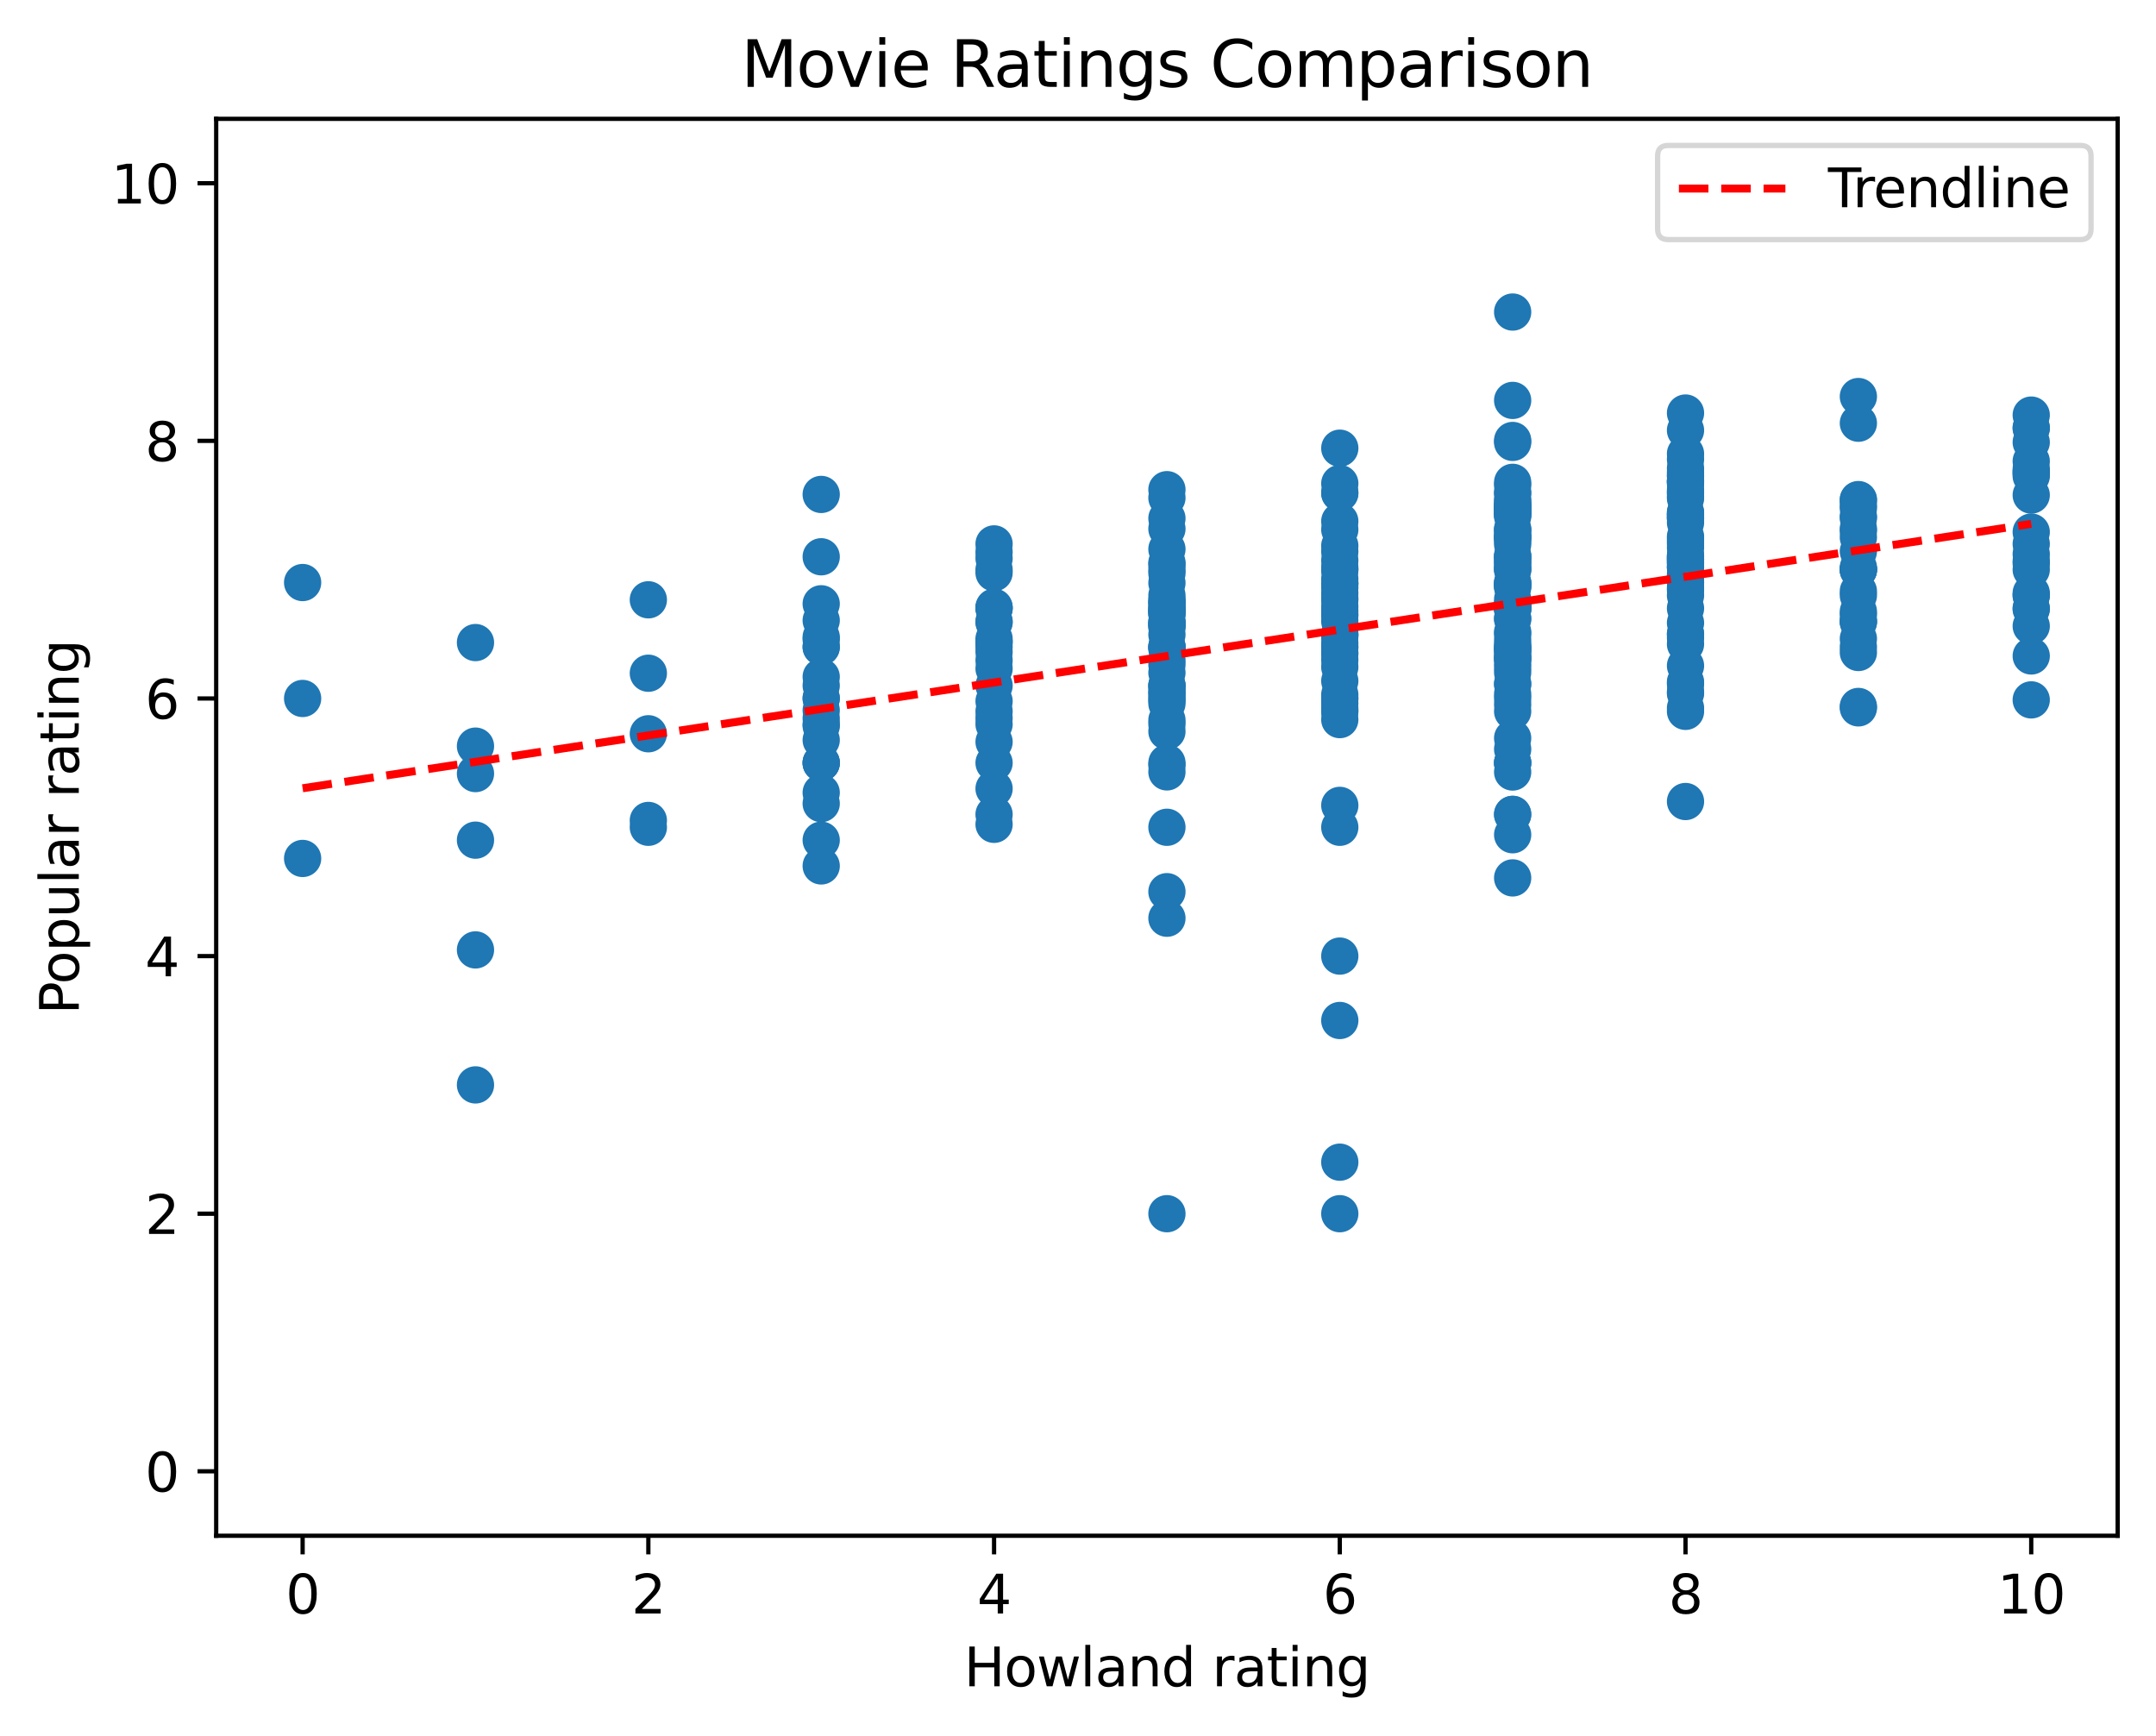 <?xml version="1.0" encoding="utf-8" standalone="no"?>
<!DOCTYPE svg PUBLIC "-//W3C//DTD SVG 1.1//EN"
  "http://www.w3.org/Graphics/SVG/1.1/DTD/svg11.dtd">
<svg xmlns:xlink="http://www.w3.org/1999/xlink" width="404.923pt" height="325.986pt" viewBox="0 0 404.923 325.986" xmlns="http://www.w3.org/2000/svg" version="1.1">
 <defs>
  <style type="text/css">*{stroke-linejoin: round; stroke-linecap: butt}</style>
 </defs>
 <g id="figure_1">
  <g id="patch_1">
   <path d="M 0 325.986 
L 404.923 325.986 
L 404.923 0 
L 0 0 
z
" style="fill: #ffffff"/>
  </g>
  <g id="axes_1">
   <g id="patch_2">
    <path d="M 40.603 288.43 
L 397.723 288.43 
L 397.723 22.318 
L 40.603 22.318 
z
" style="fill: #ffffff"/>
   </g>
   <g id="PathCollection_1">
    <defs>
     <path id="m59dc23e61c" d="M 0 3 
C 0.796 3 1.559 2.684 2.121 2.121 
C 2.684 1.559 3 0.796 3 0 
C 3 -0.796 2.684 -1.559 2.121 -2.121 
C 1.559 -2.684 0.796 -3 0 -3 
C -0.796 -3 -1.559 -2.684 -2.121 -2.121 
C -2.684 -1.559 -3 -0.796 -3 0 
C -3 0.796 -2.684 1.559 -2.121 2.121 
C -1.559 2.684 -0.796 3 0 3 
z
" style="stroke: #1f77b4"/>
    </defs>
    <g clip-path="url(#pe93ac7a182)">
     <use xlink:href="#m59dc23e61c" x="381.49" y="111.829" style="fill: #1f77b4; stroke: #1f77b4"/>
     <use xlink:href="#m59dc23e61c" x="349.025" y="116.667" style="fill: #1f77b4; stroke: #1f77b4"/>
     <use xlink:href="#m59dc23e61c" x="251.629" y="103.579" style="fill: #1f77b4; stroke: #1f77b4"/>
     <use xlink:href="#m59dc23e61c" x="284.094" y="104.571" style="fill: #1f77b4; stroke: #1f77b4"/>
     <use xlink:href="#m59dc23e61c" x="89.301" y="157.793" style="fill: #1f77b4; stroke: #1f77b4"/>
     <use xlink:href="#m59dc23e61c" x="219.163" y="126.344" style="fill: #1f77b4; stroke: #1f77b4"/>
     <use xlink:href="#m59dc23e61c" x="316.559" y="119.086" style="fill: #1f77b4; stroke: #1f77b4"/>
     <use xlink:href="#m59dc23e61c" x="284.094" y="96.66" style="fill: #1f77b4; stroke: #1f77b4"/>
     <use xlink:href="#m59dc23e61c" x="186.698" y="119.981" style="fill: #1f77b4; stroke: #1f77b4"/>
     <use xlink:href="#m59dc23e61c" x="284.094" y="125.376" style="fill: #1f77b4; stroke: #1f77b4"/>
     <use xlink:href="#m59dc23e61c" x="284.094" y="109.579" style="fill: #1f77b4; stroke: #1f77b4"/>
     <use xlink:href="#m59dc23e61c" x="349.025" y="94.894" style="fill: #1f77b4; stroke: #1f77b4"/>
     <use xlink:href="#m59dc23e61c" x="251.629" y="179.566" style="fill: #1f77b4; stroke: #1f77b4"/>
     <use xlink:href="#m59dc23e61c" x="284.094" y="105.224" style="fill: #1f77b4; stroke: #1f77b4"/>
     <use xlink:href="#m59dc23e61c" x="284.094" y="118.699" style="fill: #1f77b4; stroke: #1f77b4"/>
     <use xlink:href="#m59dc23e61c" x="381.49" y="99.926" style="fill: #1f77b4; stroke: #1f77b4"/>
     <use xlink:href="#m59dc23e61c" x="251.629" y="115.578" style="fill: #1f77b4; stroke: #1f77b4"/>
     <use xlink:href="#m59dc23e61c" x="284.094" y="152.955" style="fill: #1f77b4; stroke: #1f77b4"/>
     <use xlink:href="#m59dc23e61c" x="251.629" y="114.707" style="fill: #1f77b4; stroke: #1f77b4"/>
     <use xlink:href="#m59dc23e61c" x="284.094" y="119.062" style="fill: #1f77b4; stroke: #1f77b4"/>
     <use xlink:href="#m59dc23e61c" x="56.836" y="161.229" style="fill: #1f77b4; stroke: #1f77b4"/>
     <use xlink:href="#m59dc23e61c" x="251.629" y="125.279" style="fill: #1f77b4; stroke: #1f77b4"/>
     <use xlink:href="#m59dc23e61c" x="219.163" y="115.094" style="fill: #1f77b4; stroke: #1f77b4"/>
     <use xlink:href="#m59dc23e61c" x="251.629" y="121.505" style="fill: #1f77b4; stroke: #1f77b4"/>
     <use xlink:href="#m59dc23e61c" x="284.094" y="110.256" style="fill: #1f77b4; stroke: #1f77b4"/>
     <use xlink:href="#m59dc23e61c" x="251.629" y="151.261" style="fill: #1f77b4; stroke: #1f77b4"/>
     <use xlink:href="#m59dc23e61c" x="219.163" y="124.82" style="fill: #1f77b4; stroke: #1f77b4"/>
     <use xlink:href="#m59dc23e61c" x="219.163" y="172.454" style="fill: #1f77b4; stroke: #1f77b4"/>
     <use xlink:href="#m59dc23e61c" x="186.698" y="122.425" style="fill: #1f77b4; stroke: #1f77b4"/>
     <use xlink:href="#m59dc23e61c" x="284.094" y="143.278" style="fill: #1f77b4; stroke: #1f77b4"/>
     <use xlink:href="#m59dc23e61c" x="284.094" y="109.458" style="fill: #1f77b4; stroke: #1f77b4"/>
     <use xlink:href="#m59dc23e61c" x="284.094" y="123.537" style="fill: #1f77b4; stroke: #1f77b4"/>
     <use xlink:href="#m59dc23e61c" x="316.559" y="125.037" style="fill: #1f77b4; stroke: #1f77b4"/>
     <use xlink:href="#m59dc23e61c" x="219.163" y="109.482" style="fill: #1f77b4; stroke: #1f77b4"/>
     <use xlink:href="#m59dc23e61c" x="219.163" y="128.763" style="fill: #1f77b4; stroke: #1f77b4"/>
     <use xlink:href="#m59dc23e61c" x="284.094" y="106.99" style="fill: #1f77b4; stroke: #1f77b4"/>
     <use xlink:href="#m59dc23e61c" x="121.767" y="155.374" style="fill: #1f77b4; stroke: #1f77b4"/>
     <use xlink:href="#m59dc23e61c" x="316.559" y="133.601" style="fill: #1f77b4; stroke: #1f77b4"/>
     <use xlink:href="#m59dc23e61c" x="316.559" y="109.409" style="fill: #1f77b4; stroke: #1f77b4"/>
     <use xlink:href="#m59dc23e61c" x="284.094" y="121.505" style="fill: #1f77b4; stroke: #1f77b4"/>
     <use xlink:href="#m59dc23e61c" x="251.629" y="133.045" style="fill: #1f77b4; stroke: #1f77b4"/>
     <use xlink:href="#m59dc23e61c" x="284.094" y="104.571" style="fill: #1f77b4; stroke: #1f77b4"/>
     <use xlink:href="#m59dc23e61c" x="349.025" y="132.948" style="fill: #1f77b4; stroke: #1f77b4"/>
     <use xlink:href="#m59dc23e61c" x="284.094" y="114.296" style="fill: #1f77b4; stroke: #1f77b4"/>
     <use xlink:href="#m59dc23e61c" x="316.559" y="106.555" style="fill: #1f77b4; stroke: #1f77b4"/>
     <use xlink:href="#m59dc23e61c" x="251.629" y="218.273" style="fill: #1f77b4; stroke: #1f77b4"/>
     <use xlink:href="#m59dc23e61c" x="89.301" y="140.133" style="fill: #1f77b4; stroke: #1f77b4"/>
     <use xlink:href="#m59dc23e61c" x="316.559" y="119.086" style="fill: #1f77b4; stroke: #1f77b4"/>
     <use xlink:href="#m59dc23e61c" x="219.163" y="97.362" style="fill: #1f77b4; stroke: #1f77b4"/>
     <use xlink:href="#m59dc23e61c" x="186.698" y="114.248" style="fill: #1f77b4; stroke: #1f77b4"/>
     <use xlink:href="#m59dc23e61c" x="316.559" y="150.536" style="fill: #1f77b4; stroke: #1f77b4"/>
     <use xlink:href="#m59dc23e61c" x="381.49" y="106.99" style="fill: #1f77b4; stroke: #1f77b4"/>
     <use xlink:href="#m59dc23e61c" x="316.559" y="105.031" style="fill: #1f77b4; stroke: #1f77b4"/>
     <use xlink:href="#m59dc23e61c" x="284.094" y="113.449" style="fill: #1f77b4; stroke: #1f77b4"/>
     <use xlink:href="#m59dc23e61c" x="316.559" y="87.975" style="fill: #1f77b4; stroke: #1f77b4"/>
     <use xlink:href="#m59dc23e61c" x="349.025" y="111.829" style="fill: #1f77b4; stroke: #1f77b4"/>
     <use xlink:href="#m59dc23e61c" x="186.698" y="106.99" style="fill: #1f77b4; stroke: #1f77b4"/>
     <use xlink:href="#m59dc23e61c" x="219.163" y="105.684" style="fill: #1f77b4; stroke: #1f77b4"/>
     <use xlink:href="#m59dc23e61c" x="349.025" y="106.579" style="fill: #1f77b4; stroke: #1f77b4"/>
     <use xlink:href="#m59dc23e61c" x="219.163" y="114.49" style="fill: #1f77b4; stroke: #1f77b4"/>
     <use xlink:href="#m59dc23e61c" x="284.094" y="99.733" style="fill: #1f77b4; stroke: #1f77b4"/>
     <use xlink:href="#m59dc23e61c" x="251.629" y="102.49" style="fill: #1f77b4; stroke: #1f77b4"/>
     <use xlink:href="#m59dc23e61c" x="219.163" y="113.401" style="fill: #1f77b4; stroke: #1f77b4"/>
     <use xlink:href="#m59dc23e61c" x="154.232" y="157.793" style="fill: #1f77b4; stroke: #1f77b4"/>
     <use xlink:href="#m59dc23e61c" x="316.559" y="116.981" style="fill: #1f77b4; stroke: #1f77b4"/>
     <use xlink:href="#m59dc23e61c" x="284.094" y="96.37" style="fill: #1f77b4; stroke: #1f77b4"/>
     <use xlink:href="#m59dc23e61c" x="219.163" y="144.972" style="fill: #1f77b4; stroke: #1f77b4"/>
     <use xlink:href="#m59dc23e61c" x="154.232" y="148.866" style="fill: #1f77b4; stroke: #1f77b4"/>
     <use xlink:href="#m59dc23e61c" x="284.094" y="75.202" style="fill: #1f77b4; stroke: #1f77b4"/>
     <use xlink:href="#m59dc23e61c" x="316.559" y="80.814" style="fill: #1f77b4; stroke: #1f77b4"/>
     <use xlink:href="#m59dc23e61c" x="349.025" y="103.555" style="fill: #1f77b4; stroke: #1f77b4"/>
     <use xlink:href="#m59dc23e61c" x="251.629" y="121.505" style="fill: #1f77b4; stroke: #1f77b4"/>
     <use xlink:href="#m59dc23e61c" x="284.094" y="100.991" style="fill: #1f77b4; stroke: #1f77b4"/>
     <use xlink:href="#m59dc23e61c" x="381.49" y="111.829" style="fill: #1f77b4; stroke: #1f77b4"/>
     <use xlink:href="#m59dc23e61c" x="154.232" y="150.923" style="fill: #1f77b4; stroke: #1f77b4"/>
     <use xlink:href="#m59dc23e61c" x="316.559" y="106.603" style="fill: #1f77b4; stroke: #1f77b4"/>
     <use xlink:href="#m59dc23e61c" x="251.629" y="131.182" style="fill: #1f77b4; stroke: #1f77b4"/>
     <use xlink:href="#m59dc23e61c" x="284.094" y="132.319" style="fill: #1f77b4; stroke: #1f77b4"/>
     <use xlink:href="#m59dc23e61c" x="316.559" y="108.296" style="fill: #1f77b4; stroke: #1f77b4"/>
     <use xlink:href="#m59dc23e61c" x="219.163" y="128.763" style="fill: #1f77b4; stroke: #1f77b4"/>
     <use xlink:href="#m59dc23e61c" x="186.698" y="134.884" style="fill: #1f77b4; stroke: #1f77b4"/>
     <use xlink:href="#m59dc23e61c" x="349.025" y="114.853" style="fill: #1f77b4; stroke: #1f77b4"/>
     <use xlink:href="#m59dc23e61c" x="251.629" y="106.627" style="fill: #1f77b4; stroke: #1f77b4"/>
     <use xlink:href="#m59dc23e61c" x="219.163" y="137.375" style="fill: #1f77b4; stroke: #1f77b4"/>
     <use xlink:href="#m59dc23e61c" x="284.094" y="102.224" style="fill: #1f77b4; stroke: #1f77b4"/>
     <use xlink:href="#m59dc23e61c" x="251.629" y="131.182" style="fill: #1f77b4; stroke: #1f77b4"/>
     <use xlink:href="#m59dc23e61c" x="186.698" y="139.335" style="fill: #1f77b4; stroke: #1f77b4"/>
     <use xlink:href="#m59dc23e61c" x="284.094" y="123.634" style="fill: #1f77b4; stroke: #1f77b4"/>
     <use xlink:href="#m59dc23e61c" x="154.232" y="134.932" style="fill: #1f77b4; stroke: #1f77b4"/>
     <use xlink:href="#m59dc23e61c" x="316.559" y="92.572" style="fill: #1f77b4; stroke: #1f77b4"/>
     <use xlink:href="#m59dc23e61c" x="154.232" y="113.401" style="fill: #1f77b4; stroke: #1f77b4"/>
     <use xlink:href="#m59dc23e61c" x="349.025" y="111.03" style="fill: #1f77b4; stroke: #1f77b4"/>
     <use xlink:href="#m59dc23e61c" x="381.49" y="117.586" style="fill: #1f77b4; stroke: #1f77b4"/>
     <use xlink:href="#m59dc23e61c" x="284.094" y="114.199" style="fill: #1f77b4; stroke: #1f77b4"/>
     <use xlink:href="#m59dc23e61c" x="284.094" y="106.022" style="fill: #1f77b4; stroke: #1f77b4"/>
     <use xlink:href="#m59dc23e61c" x="349.025" y="122.546" style="fill: #1f77b4; stroke: #1f77b4"/>
     <use xlink:href="#m59dc23e61c" x="251.629" y="109.53" style="fill: #1f77b4; stroke: #1f77b4"/>
     <use xlink:href="#m59dc23e61c" x="284.094" y="113.691" style="fill: #1f77b4; stroke: #1f77b4"/>
     <use xlink:href="#m59dc23e61c" x="154.232" y="143.278" style="fill: #1f77b4; stroke: #1f77b4"/>
     <use xlink:href="#m59dc23e61c" x="316.559" y="93.588" style="fill: #1f77b4; stroke: #1f77b4"/>
     <use xlink:href="#m59dc23e61c" x="219.163" y="121.505" style="fill: #1f77b4; stroke: #1f77b4"/>
     <use xlink:href="#m59dc23e61c" x="154.232" y="138.996" style="fill: #1f77b4; stroke: #1f77b4"/>
     <use xlink:href="#m59dc23e61c" x="349.025" y="95.475" style="fill: #1f77b4; stroke: #1f77b4"/>
     <use xlink:href="#m59dc23e61c" x="284.094" y="143.278" style="fill: #1f77b4; stroke: #1f77b4"/>
     <use xlink:href="#m59dc23e61c" x="381.49" y="111.369" style="fill: #1f77b4; stroke: #1f77b4"/>
     <use xlink:href="#m59dc23e61c" x="121.767" y="137.811" style="fill: #1f77b4; stroke: #1f77b4"/>
     <use xlink:href="#m59dc23e61c" x="251.629" y="105.248" style="fill: #1f77b4; stroke: #1f77b4"/>
     <use xlink:href="#m59dc23e61c" x="154.232" y="120.126" style="fill: #1f77b4; stroke: #1f77b4"/>
     <use xlink:href="#m59dc23e61c" x="316.559" y="106.41" style="fill: #1f77b4; stroke: #1f77b4"/>
     <use xlink:href="#m59dc23e61c" x="251.629" y="106.99" style="fill: #1f77b4; stroke: #1f77b4"/>
     <use xlink:href="#m59dc23e61c" x="186.698" y="102.152" style="fill: #1f77b4; stroke: #1f77b4"/>
     <use xlink:href="#m59dc23e61c" x="251.629" y="106.99" style="fill: #1f77b4; stroke: #1f77b4"/>
     <use xlink:href="#m59dc23e61c" x="219.163" y="123.925" style="fill: #1f77b4; stroke: #1f77b4"/>
     <use xlink:href="#m59dc23e61c" x="316.559" y="110.401" style="fill: #1f77b4; stroke: #1f77b4"/>
     <use xlink:href="#m59dc23e61c" x="316.559" y="105.031" style="fill: #1f77b4; stroke: #1f77b4"/>
     <use xlink:href="#m59dc23e61c" x="284.094" y="109.458" style="fill: #1f77b4; stroke: #1f77b4"/>
     <use xlink:href="#m59dc23e61c" x="381.49" y="104.063" style="fill: #1f77b4; stroke: #1f77b4"/>
     <use xlink:href="#m59dc23e61c" x="186.698" y="104.861" style="fill: #1f77b4; stroke: #1f77b4"/>
     <use xlink:href="#m59dc23e61c" x="154.232" y="131.158" style="fill: #1f77b4; stroke: #1f77b4"/>
     <use xlink:href="#m59dc23e61c" x="186.698" y="125.57" style="fill: #1f77b4; stroke: #1f77b4"/>
     <use xlink:href="#m59dc23e61c" x="251.629" y="119.328" style="fill: #1f77b4; stroke: #1f77b4"/>
     <use xlink:href="#m59dc23e61c" x="186.698" y="133.601" style="fill: #1f77b4; stroke: #1f77b4"/>
     <use xlink:href="#m59dc23e61c" x="251.629" y="92.523" style="fill: #1f77b4; stroke: #1f77b4"/>
     <use xlink:href="#m59dc23e61c" x="349.025" y="97.313" style="fill: #1f77b4; stroke: #1f77b4"/>
     <use xlink:href="#m59dc23e61c" x="381.49" y="80.379" style="fill: #1f77b4; stroke: #1f77b4"/>
     <use xlink:href="#m59dc23e61c" x="316.559" y="96.902" style="fill: #1f77b4; stroke: #1f77b4"/>
     <use xlink:href="#m59dc23e61c" x="316.559" y="114.248" style="fill: #1f77b4; stroke: #1f77b4"/>
     <use xlink:href="#m59dc23e61c" x="186.698" y="148.117" style="fill: #1f77b4; stroke: #1f77b4"/>
     <use xlink:href="#m59dc23e61c" x="381.49" y="123.199" style="fill: #1f77b4; stroke: #1f77b4"/>
     <use xlink:href="#m59dc23e61c" x="284.094" y="131.182" style="fill: #1f77b4; stroke: #1f77b4"/>
     <use xlink:href="#m59dc23e61c" x="219.163" y="136.021" style="fill: #1f77b4; stroke: #1f77b4"/>
     <use xlink:href="#m59dc23e61c" x="349.025" y="99.273" style="fill: #1f77b4; stroke: #1f77b4"/>
     <use xlink:href="#m59dc23e61c" x="154.232" y="121.505" style="fill: #1f77b4; stroke: #1f77b4"/>
     <use xlink:href="#m59dc23e61c" x="219.163" y="114.103" style="fill: #1f77b4; stroke: #1f77b4"/>
     <use xlink:href="#m59dc23e61c" x="154.232" y="136.021" style="fill: #1f77b4; stroke: #1f77b4"/>
     <use xlink:href="#m59dc23e61c" x="316.559" y="101.668" style="fill: #1f77b4; stroke: #1f77b4"/>
     <use xlink:href="#m59dc23e61c" x="284.094" y="116.256" style="fill: #1f77b4; stroke: #1f77b4"/>
     <use xlink:href="#m59dc23e61c" x="284.094" y="99.321" style="fill: #1f77b4; stroke: #1f77b4"/>
     <use xlink:href="#m59dc23e61c" x="186.698" y="152.955" style="fill: #1f77b4; stroke: #1f77b4"/>
     <use xlink:href="#m59dc23e61c" x="251.629" y="133.601" style="fill: #1f77b4; stroke: #1f77b4"/>
     <use xlink:href="#m59dc23e61c" x="284.094" y="106.99" style="fill: #1f77b4; stroke: #1f77b4"/>
     <use xlink:href="#m59dc23e61c" x="316.559" y="90.419" style="fill: #1f77b4; stroke: #1f77b4"/>
     <use xlink:href="#m59dc23e61c" x="349.025" y="93.83" style="fill: #1f77b4; stroke: #1f77b4"/>
     <use xlink:href="#m59dc23e61c" x="154.232" y="116.522" style="fill: #1f77b4; stroke: #1f77b4"/>
     <use xlink:href="#m59dc23e61c" x="219.163" y="121.868" style="fill: #1f77b4; stroke: #1f77b4"/>
     <use xlink:href="#m59dc23e61c" x="284.094" y="110.135" style="fill: #1f77b4; stroke: #1f77b4"/>
     <use xlink:href="#m59dc23e61c" x="316.559" y="105.055" style="fill: #1f77b4; stroke: #1f77b4"/>
     <use xlink:href="#m59dc23e61c" x="284.094" y="126.295" style="fill: #1f77b4; stroke: #1f77b4"/>
     <use xlink:href="#m59dc23e61c" x="316.559" y="100.773" style="fill: #1f77b4; stroke: #1f77b4"/>
     <use xlink:href="#m59dc23e61c" x="316.559" y="96.225" style="fill: #1f77b4; stroke: #1f77b4"/>
     <use xlink:href="#m59dc23e61c" x="381.49" y="92.983" style="fill: #1f77b4; stroke: #1f77b4"/>
     <use xlink:href="#m59dc23e61c" x="349.025" y="115.482" style="fill: #1f77b4; stroke: #1f77b4"/>
     <use xlink:href="#m59dc23e61c" x="316.559" y="111.829" style="fill: #1f77b4; stroke: #1f77b4"/>
     <use xlink:href="#m59dc23e61c" x="284.094" y="123.658" style="fill: #1f77b4; stroke: #1f77b4"/>
     <use xlink:href="#m59dc23e61c" x="251.629" y="122.763" style="fill: #1f77b4; stroke: #1f77b4"/>
     <use xlink:href="#m59dc23e61c" x="316.559" y="101.16" style="fill: #1f77b4; stroke: #1f77b4"/>
     <use xlink:href="#m59dc23e61c" x="284.094" y="106.651" style="fill: #1f77b4; stroke: #1f77b4"/>
     <use xlink:href="#m59dc23e61c" x="284.094" y="90.588" style="fill: #1f77b4; stroke: #1f77b4"/>
     <use xlink:href="#m59dc23e61c" x="219.163" y="131.182" style="fill: #1f77b4; stroke: #1f77b4"/>
     <use xlink:href="#m59dc23e61c" x="219.163" y="121.457" style="fill: #1f77b4; stroke: #1f77b4"/>
     <use xlink:href="#m59dc23e61c" x="349.025" y="93.926" style="fill: #1f77b4; stroke: #1f77b4"/>
     <use xlink:href="#m59dc23e61c" x="284.094" y="96.007" style="fill: #1f77b4; stroke: #1f77b4"/>
     <use xlink:href="#m59dc23e61c" x="154.232" y="128.763" style="fill: #1f77b4; stroke: #1f77b4"/>
     <use xlink:href="#m59dc23e61c" x="316.559" y="96.684" style="fill: #1f77b4; stroke: #1f77b4"/>
     <use xlink:href="#m59dc23e61c" x="251.629" y="112.337" style="fill: #1f77b4; stroke: #1f77b4"/>
     <use xlink:href="#m59dc23e61c" x="284.094" y="122.812" style="fill: #1f77b4; stroke: #1f77b4"/>
     <use xlink:href="#m59dc23e61c" x="349.025" y="100.918" style="fill: #1f77b4; stroke: #1f77b4"/>
     <use xlink:href="#m59dc23e61c" x="284.094" y="144.996" style="fill: #1f77b4; stroke: #1f77b4"/>
     <use xlink:href="#m59dc23e61c" x="251.629" y="132.077" style="fill: #1f77b4; stroke: #1f77b4"/>
     <use xlink:href="#m59dc23e61c" x="316.559" y="105.708" style="fill: #1f77b4; stroke: #1f77b4"/>
     <use xlink:href="#m59dc23e61c" x="284.094" y="138.633" style="fill: #1f77b4; stroke: #1f77b4"/>
     <use xlink:href="#m59dc23e61c" x="219.163" y="143.738" style="fill: #1f77b4; stroke: #1f77b4"/>
     <use xlink:href="#m59dc23e61c" x="251.629" y="116.691" style="fill: #1f77b4; stroke: #1f77b4"/>
     <use xlink:href="#m59dc23e61c" x="381.49" y="114.393" style="fill: #1f77b4; stroke: #1f77b4"/>
     <use xlink:href="#m59dc23e61c" x="284.094" y="94.894" style="fill: #1f77b4; stroke: #1f77b4"/>
     <use xlink:href="#m59dc23e61c" x="186.698" y="114.03" style="fill: #1f77b4; stroke: #1f77b4"/>
     <use xlink:href="#m59dc23e61c" x="154.232" y="143.278" style="fill: #1f77b4; stroke: #1f77b4"/>
     <use xlink:href="#m59dc23e61c" x="251.629" y="99.466" style="fill: #1f77b4; stroke: #1f77b4"/>
     <use xlink:href="#m59dc23e61c" x="186.698" y="116.885" style="fill: #1f77b4; stroke: #1f77b4"/>
     <use xlink:href="#m59dc23e61c" x="284.094" y="121.094" style="fill: #1f77b4; stroke: #1f77b4"/>
     <use xlink:href="#m59dc23e61c" x="381.49" y="114.248" style="fill: #1f77b4; stroke: #1f77b4"/>
     <use xlink:href="#m59dc23e61c" x="381.49" y="131.448" style="fill: #1f77b4; stroke: #1f77b4"/>
     <use xlink:href="#m59dc23e61c" x="349.025" y="119.957" style="fill: #1f77b4; stroke: #1f77b4"/>
     <use xlink:href="#m59dc23e61c" x="284.094" y="114.514" style="fill: #1f77b4; stroke: #1f77b4"/>
     <use xlink:href="#m59dc23e61c" x="219.163" y="112.748" style="fill: #1f77b4; stroke: #1f77b4"/>
     <use xlink:href="#m59dc23e61c" x="284.094" y="101.571" style="fill: #1f77b4; stroke: #1f77b4"/>
     <use xlink:href="#m59dc23e61c" x="316.559" y="88.725" style="fill: #1f77b4; stroke: #1f77b4"/>
     <use xlink:href="#m59dc23e61c" x="349.025" y="116.667" style="fill: #1f77b4; stroke: #1f77b4"/>
     <use xlink:href="#m59dc23e61c" x="316.559" y="102.152" style="fill: #1f77b4; stroke: #1f77b4"/>
     <use xlink:href="#m59dc23e61c" x="89.301" y="120.683" style="fill: #1f77b4; stroke: #1f77b4"/>
     <use xlink:href="#m59dc23e61c" x="251.629" y="119.086" style="fill: #1f77b4; stroke: #1f77b4"/>
     <use xlink:href="#m59dc23e61c" x="381.49" y="102.152" style="fill: #1f77b4; stroke: #1f77b4"/>
     <use xlink:href="#m59dc23e61c" x="381.49" y="80.379" style="fill: #1f77b4; stroke: #1f77b4"/>
     <use xlink:href="#m59dc23e61c" x="219.163" y="107.668" style="fill: #1f77b4; stroke: #1f77b4"/>
     <use xlink:href="#m59dc23e61c" x="284.094" y="94.12" style="fill: #1f77b4; stroke: #1f77b4"/>
     <use xlink:href="#m59dc23e61c" x="284.094" y="83.088" style="fill: #1f77b4; stroke: #1f77b4"/>
     <use xlink:href="#m59dc23e61c" x="251.629" y="135.15" style="fill: #1f77b4; stroke: #1f77b4"/>
     <use xlink:href="#m59dc23e61c" x="219.163" y="113.377" style="fill: #1f77b4; stroke: #1f77b4"/>
     <use xlink:href="#m59dc23e61c" x="381.49" y="89.015" style="fill: #1f77b4; stroke: #1f77b4"/>
     <use xlink:href="#m59dc23e61c" x="219.163" y="117.78" style="fill: #1f77b4; stroke: #1f77b4"/>
     <use xlink:href="#m59dc23e61c" x="284.094" y="120.199" style="fill: #1f77b4; stroke: #1f77b4"/>
     <use xlink:href="#m59dc23e61c" x="316.559" y="119.788" style="fill: #1f77b4; stroke: #1f77b4"/>
     <use xlink:href="#m59dc23e61c" x="251.629" y="130.456" style="fill: #1f77b4; stroke: #1f77b4"/>
     <use xlink:href="#m59dc23e61c" x="316.559" y="92.015" style="fill: #1f77b4; stroke: #1f77b4"/>
     <use xlink:href="#m59dc23e61c" x="251.629" y="115.361" style="fill: #1f77b4; stroke: #1f77b4"/>
     <use xlink:href="#m59dc23e61c" x="186.698" y="121.457" style="fill: #1f77b4; stroke: #1f77b4"/>
     <use xlink:href="#m59dc23e61c" x="349.025" y="74.476" style="fill: #1f77b4; stroke: #1f77b4"/>
     <use xlink:href="#m59dc23e61c" x="219.163" y="135.246" style="fill: #1f77b4; stroke: #1f77b4"/>
     <use xlink:href="#m59dc23e61c" x="186.698" y="154.818" style="fill: #1f77b4; stroke: #1f77b4"/>
     <use xlink:href="#m59dc23e61c" x="219.163" y="106.047" style="fill: #1f77b4; stroke: #1f77b4"/>
     <use xlink:href="#m59dc23e61c" x="284.094" y="130.36" style="fill: #1f77b4; stroke: #1f77b4"/>
     <use xlink:href="#m59dc23e61c" x="284.094" y="164.882" style="fill: #1f77b4; stroke: #1f77b4"/>
     <use xlink:href="#m59dc23e61c" x="251.629" y="84.177" style="fill: #1f77b4; stroke: #1f77b4"/>
     <use xlink:href="#m59dc23e61c" x="316.559" y="109.409" style="fill: #1f77b4; stroke: #1f77b4"/>
     <use xlink:href="#m59dc23e61c" x="349.025" y="121.505" style="fill: #1f77b4; stroke: #1f77b4"/>
     <use xlink:href="#m59dc23e61c" x="316.559" y="97.313" style="fill: #1f77b4; stroke: #1f77b4"/>
     <use xlink:href="#m59dc23e61c" x="284.094" y="140.714" style="fill: #1f77b4; stroke: #1f77b4"/>
     <use xlink:href="#m59dc23e61c" x="186.698" y="114.248" style="fill: #1f77b4; stroke: #1f77b4"/>
     <use xlink:href="#m59dc23e61c" x="284.094" y="113.377" style="fill: #1f77b4; stroke: #1f77b4"/>
     <use xlink:href="#m59dc23e61c" x="251.629" y="119.449" style="fill: #1f77b4; stroke: #1f77b4"/>
     <use xlink:href="#m59dc23e61c" x="154.232" y="162.632" style="fill: #1f77b4; stroke: #1f77b4"/>
     <use xlink:href="#m59dc23e61c" x="219.163" y="91.967" style="fill: #1f77b4; stroke: #1f77b4"/>
     <use xlink:href="#m59dc23e61c" x="284.094" y="143.278" style="fill: #1f77b4; stroke: #1f77b4"/>
     <use xlink:href="#m59dc23e61c" x="284.094" y="156.777" style="fill: #1f77b4; stroke: #1f77b4"/>
     <use xlink:href="#m59dc23e61c" x="349.025" y="106.99" style="fill: #1f77b4; stroke: #1f77b4"/>
     <use xlink:href="#m59dc23e61c" x="316.559" y="105.442" style="fill: #1f77b4; stroke: #1f77b4"/>
     <use xlink:href="#m59dc23e61c" x="316.559" y="89.475" style="fill: #1f77b4; stroke: #1f77b4"/>
     <use xlink:href="#m59dc23e61c" x="154.232" y="119.643" style="fill: #1f77b4; stroke: #1f77b4"/>
     <use xlink:href="#m59dc23e61c" x="186.698" y="131.69" style="fill: #1f77b4; stroke: #1f77b4"/>
     <use xlink:href="#m59dc23e61c" x="219.163" y="106.99" style="fill: #1f77b4; stroke: #1f77b4"/>
     <use xlink:href="#m59dc23e61c" x="316.559" y="104.353" style="fill: #1f77b4; stroke: #1f77b4"/>
     <use xlink:href="#m59dc23e61c" x="219.163" y="130.481" style="fill: #1f77b4; stroke: #1f77b4"/>
     <use xlink:href="#m59dc23e61c" x="284.094" y="58.606" style="fill: #1f77b4; stroke: #1f77b4"/>
     <use xlink:href="#m59dc23e61c" x="154.232" y="131.158" style="fill: #1f77b4; stroke: #1f77b4"/>
     <use xlink:href="#m59dc23e61c" x="349.025" y="107.039" style="fill: #1f77b4; stroke: #1f77b4"/>
     <use xlink:href="#m59dc23e61c" x="381.49" y="89.403" style="fill: #1f77b4; stroke: #1f77b4"/>
     <use xlink:href="#m59dc23e61c" x="284.094" y="124.505" style="fill: #1f77b4; stroke: #1f77b4"/>
     <use xlink:href="#m59dc23e61c" x="316.559" y="96.709" style="fill: #1f77b4; stroke: #1f77b4"/>
     <use xlink:href="#m59dc23e61c" x="316.559" y="77.573" style="fill: #1f77b4; stroke: #1f77b4"/>
     <use xlink:href="#m59dc23e61c" x="89.301" y="145.286" style="fill: #1f77b4; stroke: #1f77b4"/>
     <use xlink:href="#m59dc23e61c" x="251.629" y="97.894" style="fill: #1f77b4; stroke: #1f77b4"/>
     <use xlink:href="#m59dc23e61c" x="219.163" y="143.278" style="fill: #1f77b4; stroke: #1f77b4"/>
     <use xlink:href="#m59dc23e61c" x="381.49" y="88.628" style="fill: #1f77b4; stroke: #1f77b4"/>
     <use xlink:href="#m59dc23e61c" x="284.094" y="128.497" style="fill: #1f77b4; stroke: #1f77b4"/>
     <use xlink:href="#m59dc23e61c" x="316.559" y="92.475" style="fill: #1f77b4; stroke: #1f77b4"/>
     <use xlink:href="#m59dc23e61c" x="56.836" y="109.409" style="fill: #1f77b4; stroke: #1f77b4"/>
     <use xlink:href="#m59dc23e61c" x="284.094" y="100.676" style="fill: #1f77b4; stroke: #1f77b4"/>
     <use xlink:href="#m59dc23e61c" x="186.698" y="124.021" style="fill: #1f77b4; stroke: #1f77b4"/>
     <use xlink:href="#m59dc23e61c" x="284.094" y="92.475" style="fill: #1f77b4; stroke: #1f77b4"/>
     <use xlink:href="#m59dc23e61c" x="316.559" y="105.805" style="fill: #1f77b4; stroke: #1f77b4"/>
     <use xlink:href="#m59dc23e61c" x="349.025" y="106.99" style="fill: #1f77b4; stroke: #1f77b4"/>
     <use xlink:href="#m59dc23e61c" x="316.559" y="104.523" style="fill: #1f77b4; stroke: #1f77b4"/>
     <use xlink:href="#m59dc23e61c" x="284.094" y="96.031" style="fill: #1f77b4; stroke: #1f77b4"/>
     <use xlink:href="#m59dc23e61c" x="316.559" y="102.877" style="fill: #1f77b4; stroke: #1f77b4"/>
     <use xlink:href="#m59dc23e61c" x="316.559" y="104.571" style="fill: #1f77b4; stroke: #1f77b4"/>
     <use xlink:href="#m59dc23e61c" x="284.094" y="105.587" style="fill: #1f77b4; stroke: #1f77b4"/>
     <use xlink:href="#m59dc23e61c" x="251.629" y="109.603" style="fill: #1f77b4; stroke: #1f77b4"/>
     <use xlink:href="#m59dc23e61c" x="251.629" y="110.304" style="fill: #1f77b4; stroke: #1f77b4"/>
     <use xlink:href="#m59dc23e61c" x="251.629" y="113.957" style="fill: #1f77b4; stroke: #1f77b4"/>
     <use xlink:href="#m59dc23e61c" x="186.698" y="128.763" style="fill: #1f77b4; stroke: #1f77b4"/>
     <use xlink:href="#m59dc23e61c" x="219.163" y="129.706" style="fill: #1f77b4; stroke: #1f77b4"/>
     <use xlink:href="#m59dc23e61c" x="349.025" y="132.682" style="fill: #1f77b4; stroke: #1f77b4"/>
     <use xlink:href="#m59dc23e61c" x="219.163" y="111.829" style="fill: #1f77b4; stroke: #1f77b4"/>
     <use xlink:href="#m59dc23e61c" x="284.094" y="122.231" style="fill: #1f77b4; stroke: #1f77b4"/>
     <use xlink:href="#m59dc23e61c" x="251.629" y="90.806" style="fill: #1f77b4; stroke: #1f77b4"/>
     <use xlink:href="#m59dc23e61c" x="219.163" y="93.491" style="fill: #1f77b4; stroke: #1f77b4"/>
     <use xlink:href="#m59dc23e61c" x="251.629" y="155.374" style="fill: #1f77b4; stroke: #1f77b4"/>
     <use xlink:href="#m59dc23e61c" x="349.025" y="116.86" style="fill: #1f77b4; stroke: #1f77b4"/>
     <use xlink:href="#m59dc23e61c" x="154.232" y="121.505" style="fill: #1f77b4; stroke: #1f77b4"/>
     <use xlink:href="#m59dc23e61c" x="316.559" y="90.249" style="fill: #1f77b4; stroke: #1f77b4"/>
     <use xlink:href="#m59dc23e61c" x="121.767" y="126.44" style="fill: #1f77b4; stroke: #1f77b4"/>
     <use xlink:href="#m59dc23e61c" x="219.163" y="117.296" style="fill: #1f77b4; stroke: #1f77b4"/>
     <use xlink:href="#m59dc23e61c" x="316.559" y="110.837" style="fill: #1f77b4; stroke: #1f77b4"/>
     <use xlink:href="#m59dc23e61c" x="316.559" y="96.37" style="fill: #1f77b4; stroke: #1f77b4"/>
     <use xlink:href="#m59dc23e61c" x="316.559" y="93.201" style="fill: #1f77b4; stroke: #1f77b4"/>
     <use xlink:href="#m59dc23e61c" x="284.094" y="95.063" style="fill: #1f77b4; stroke: #1f77b4"/>
     <use xlink:href="#m59dc23e61c" x="219.163" y="121.505" style="fill: #1f77b4; stroke: #1f77b4"/>
     <use xlink:href="#m59dc23e61c" x="251.629" y="108.708" style="fill: #1f77b4; stroke: #1f77b4"/>
     <use xlink:href="#m59dc23e61c" x="219.163" y="115.215" style="fill: #1f77b4; stroke: #1f77b4"/>
     <use xlink:href="#m59dc23e61c" x="381.49" y="77.96" style="fill: #1f77b4; stroke: #1f77b4"/>
     <use xlink:href="#m59dc23e61c" x="381.49" y="105.829" style="fill: #1f77b4; stroke: #1f77b4"/>
     <use xlink:href="#m59dc23e61c" x="56.836" y="131.182" style="fill: #1f77b4; stroke: #1f77b4"/>
     <use xlink:href="#m59dc23e61c" x="219.163" y="116.667" style="fill: #1f77b4; stroke: #1f77b4"/>
     <use xlink:href="#m59dc23e61c" x="381.49" y="88.628" style="fill: #1f77b4; stroke: #1f77b4"/>
     <use xlink:href="#m59dc23e61c" x="284.094" y="95.741" style="fill: #1f77b4; stroke: #1f77b4"/>
     <use xlink:href="#m59dc23e61c" x="219.163" y="132.126" style="fill: #1f77b4; stroke: #1f77b4"/>
     <use xlink:href="#m59dc23e61c" x="251.629" y="122.642" style="fill: #1f77b4; stroke: #1f77b4"/>
     <use xlink:href="#m59dc23e61c" x="316.559" y="132.972" style="fill: #1f77b4; stroke: #1f77b4"/>
     <use xlink:href="#m59dc23e61c" x="284.094" y="91.169" style="fill: #1f77b4; stroke: #1f77b4"/>
     <use xlink:href="#m59dc23e61c" x="316.559" y="107.885" style="fill: #1f77b4; stroke: #1f77b4"/>
     <use xlink:href="#m59dc23e61c" x="219.163" y="167.47" style="fill: #1f77b4; stroke: #1f77b4"/>
     <use xlink:href="#m59dc23e61c" x="251.629" y="120.78" style="fill: #1f77b4; stroke: #1f77b4"/>
     <use xlink:href="#m59dc23e61c" x="284.094" y="96.975" style="fill: #1f77b4; stroke: #1f77b4"/>
     <use xlink:href="#m59dc23e61c" x="219.163" y="130.093" style="fill: #1f77b4; stroke: #1f77b4"/>
     <use xlink:href="#m59dc23e61c" x="186.698" y="107.571" style="fill: #1f77b4; stroke: #1f77b4"/>
     <use xlink:href="#m59dc23e61c" x="284.094" y="122.038" style="fill: #1f77b4; stroke: #1f77b4"/>
     <use xlink:href="#m59dc23e61c" x="316.559" y="85.217" style="fill: #1f77b4; stroke: #1f77b4"/>
     <use xlink:href="#m59dc23e61c" x="219.163" y="116.957" style="fill: #1f77b4; stroke: #1f77b4"/>
     <use xlink:href="#m59dc23e61c" x="251.629" y="92.644" style="fill: #1f77b4; stroke: #1f77b4"/>
     <use xlink:href="#m59dc23e61c" x="219.163" y="112.869" style="fill: #1f77b4; stroke: #1f77b4"/>
     <use xlink:href="#m59dc23e61c" x="381.49" y="105.345" style="fill: #1f77b4; stroke: #1f77b4"/>
     <use xlink:href="#m59dc23e61c" x="251.629" y="111.417" style="fill: #1f77b4; stroke: #1f77b4"/>
     <use xlink:href="#m59dc23e61c" x="349.025" y="99.733" style="fill: #1f77b4; stroke: #1f77b4"/>
     <use xlink:href="#m59dc23e61c" x="284.094" y="96.636" style="fill: #1f77b4; stroke: #1f77b4"/>
     <use xlink:href="#m59dc23e61c" x="381.49" y="88.096" style="fill: #1f77b4; stroke: #1f77b4"/>
     <use xlink:href="#m59dc23e61c" x="186.698" y="120.634" style="fill: #1f77b4; stroke: #1f77b4"/>
     <use xlink:href="#m59dc23e61c" x="316.559" y="130.214" style="fill: #1f77b4; stroke: #1f77b4"/>
     <use xlink:href="#m59dc23e61c" x="316.559" y="98.16" style="fill: #1f77b4; stroke: #1f77b4"/>
     <use xlink:href="#m59dc23e61c" x="219.163" y="117.562" style="fill: #1f77b4; stroke: #1f77b4"/>
     <use xlink:href="#m59dc23e61c" x="316.559" y="128.086" style="fill: #1f77b4; stroke: #1f77b4"/>
     <use xlink:href="#m59dc23e61c" x="284.094" y="112.554" style="fill: #1f77b4; stroke: #1f77b4"/>
     <use xlink:href="#m59dc23e61c" x="284.094" y="94.894" style="fill: #1f77b4; stroke: #1f77b4"/>
     <use xlink:href="#m59dc23e61c" x="219.163" y="117.078" style="fill: #1f77b4; stroke: #1f77b4"/>
     <use xlink:href="#m59dc23e61c" x="284.094" y="116.159" style="fill: #1f77b4; stroke: #1f77b4"/>
     <use xlink:href="#m59dc23e61c" x="284.094" y="95.402" style="fill: #1f77b4; stroke: #1f77b4"/>
     <use xlink:href="#m59dc23e61c" x="284.094" y="121.699" style="fill: #1f77b4; stroke: #1f77b4"/>
     <use xlink:href="#m59dc23e61c" x="154.232" y="127.118" style="fill: #1f77b4; stroke: #1f77b4"/>
     <use xlink:href="#m59dc23e61c" x="219.163" y="119.183" style="fill: #1f77b4; stroke: #1f77b4"/>
     <use xlink:href="#m59dc23e61c" x="316.559" y="90.419" style="fill: #1f77b4; stroke: #1f77b4"/>
     <use xlink:href="#m59dc23e61c" x="154.232" y="143.278" style="fill: #1f77b4; stroke: #1f77b4"/>
     <use xlink:href="#m59dc23e61c" x="284.094" y="133.601" style="fill: #1f77b4; stroke: #1f77b4"/>
     <use xlink:href="#m59dc23e61c" x="219.163" y="128.836" style="fill: #1f77b4; stroke: #1f77b4"/>
     <use xlink:href="#m59dc23e61c" x="186.698" y="120.538" style="fill: #1f77b4; stroke: #1f77b4"/>
     <use xlink:href="#m59dc23e61c" x="154.232" y="92.862" style="fill: #1f77b4; stroke: #1f77b4"/>
     <use xlink:href="#m59dc23e61c" x="316.559" y="90.83" style="fill: #1f77b4; stroke: #1f77b4"/>
     <use xlink:href="#m59dc23e61c" x="219.163" y="115.264" style="fill: #1f77b4; stroke: #1f77b4"/>
     <use xlink:href="#m59dc23e61c" x="251.629" y="133.529" style="fill: #1f77b4; stroke: #1f77b4"/>
     <use xlink:href="#m59dc23e61c" x="284.094" y="104.329" style="fill: #1f77b4; stroke: #1f77b4"/>
     <use xlink:href="#m59dc23e61c" x="154.232" y="136.335" style="fill: #1f77b4; stroke: #1f77b4"/>
     <use xlink:href="#m59dc23e61c" x="251.629" y="127.892" style="fill: #1f77b4; stroke: #1f77b4"/>
     <use xlink:href="#m59dc23e61c" x="284.094" y="99.539" style="fill: #1f77b4; stroke: #1f77b4"/>
     <use xlink:href="#m59dc23e61c" x="316.559" y="97.313" style="fill: #1f77b4; stroke: #1f77b4"/>
     <use xlink:href="#m59dc23e61c" x="251.629" y="227.95" style="fill: #1f77b4; stroke: #1f77b4"/>
     <use xlink:href="#m59dc23e61c" x="316.559" y="128.448" style="fill: #1f77b4; stroke: #1f77b4"/>
     <use xlink:href="#m59dc23e61c" x="186.698" y="143.278" style="fill: #1f77b4; stroke: #1f77b4"/>
     <use xlink:href="#m59dc23e61c" x="219.163" y="131.497" style="fill: #1f77b4; stroke: #1f77b4"/>
     <use xlink:href="#m59dc23e61c" x="316.559" y="90.54" style="fill: #1f77b4; stroke: #1f77b4"/>
     <use xlink:href="#m59dc23e61c" x="219.163" y="99.321" style="fill: #1f77b4; stroke: #1f77b4"/>
     <use xlink:href="#m59dc23e61c" x="316.559" y="129.948" style="fill: #1f77b4; stroke: #1f77b4"/>
     <use xlink:href="#m59dc23e61c" x="219.163" y="155.374" style="fill: #1f77b4; stroke: #1f77b4"/>
     <use xlink:href="#m59dc23e61c" x="186.698" y="116.715" style="fill: #1f77b4; stroke: #1f77b4"/>
     <use xlink:href="#m59dc23e61c" x="89.301" y="203.758" style="fill: #1f77b4; stroke: #1f77b4"/>
     <use xlink:href="#m59dc23e61c" x="154.232" y="133.408" style="fill: #1f77b4; stroke: #1f77b4"/>
     <use xlink:href="#m59dc23e61c" x="89.301" y="178.405" style="fill: #1f77b4; stroke: #1f77b4"/>
     <use xlink:href="#m59dc23e61c" x="251.629" y="119.086" style="fill: #1f77b4; stroke: #1f77b4"/>
     <use xlink:href="#m59dc23e61c" x="316.559" y="86.258" style="fill: #1f77b4; stroke: #1f77b4"/>
     <use xlink:href="#m59dc23e61c" x="251.629" y="109.579" style="fill: #1f77b4; stroke: #1f77b4"/>
     <use xlink:href="#m59dc23e61c" x="349.025" y="79.484" style="fill: #1f77b4; stroke: #1f77b4"/>
     <use xlink:href="#m59dc23e61c" x="284.094" y="128.424" style="fill: #1f77b4; stroke: #1f77b4"/>
     <use xlink:href="#m59dc23e61c" x="284.094" y="114.248" style="fill: #1f77b4; stroke: #1f77b4"/>
     <use xlink:href="#m59dc23e61c" x="251.629" y="191.662" style="fill: #1f77b4; stroke: #1f77b4"/>
     <use xlink:href="#m59dc23e61c" x="349.025" y="96.975" style="fill: #1f77b4; stroke: #1f77b4"/>
     <use xlink:href="#m59dc23e61c" x="284.094" y="109.99" style="fill: #1f77b4; stroke: #1f77b4"/>
     <use xlink:href="#m59dc23e61c" x="121.767" y="112.651" style="fill: #1f77b4; stroke: #1f77b4"/>
     <use xlink:href="#m59dc23e61c" x="219.163" y="114.514" style="fill: #1f77b4; stroke: #1f77b4"/>
     <use xlink:href="#m59dc23e61c" x="251.629" y="123.925" style="fill: #1f77b4; stroke: #1f77b4"/>
     <use xlink:href="#m59dc23e61c" x="186.698" y="103.676" style="fill: #1f77b4; stroke: #1f77b4"/>
     <use xlink:href="#m59dc23e61c" x="251.629" y="112.675" style="fill: #1f77b4; stroke: #1f77b4"/>
     <use xlink:href="#m59dc23e61c" x="284.094" y="93.926" style="fill: #1f77b4; stroke: #1f77b4"/>
     <use xlink:href="#m59dc23e61c" x="381.49" y="86.62" style="fill: #1f77b4; stroke: #1f77b4"/>
     <use xlink:href="#m59dc23e61c" x="349.025" y="106.99" style="fill: #1f77b4; stroke: #1f77b4"/>
     <use xlink:href="#m59dc23e61c" x="284.094" y="100.966" style="fill: #1f77b4; stroke: #1f77b4"/>
     <use xlink:href="#m59dc23e61c" x="284.094" y="82.726" style="fill: #1f77b4; stroke: #1f77b4"/>
     <use xlink:href="#m59dc23e61c" x="154.232" y="104.571" style="fill: #1f77b4; stroke: #1f77b4"/>
     <use xlink:href="#m59dc23e61c" x="219.163" y="227.95" style="fill: #1f77b4; stroke: #1f77b4"/>
     <use xlink:href="#m59dc23e61c" x="186.698" y="136.021" style="fill: #1f77b4; stroke: #1f77b4"/>
     <use xlink:href="#m59dc23e61c" x="284.094" y="152.955" style="fill: #1f77b4; stroke: #1f77b4"/>
     <use xlink:href="#m59dc23e61c" x="316.559" y="120.973" style="fill: #1f77b4; stroke: #1f77b4"/>
     <use xlink:href="#m59dc23e61c" x="121.767" y="154.092" style="fill: #1f77b4; stroke: #1f77b4"/>
     <use xlink:href="#m59dc23e61c" x="219.163" y="114.49" style="fill: #1f77b4; stroke: #1f77b4"/>
     <use xlink:href="#m59dc23e61c" x="284.094" y="100.7" style="fill: #1f77b4; stroke: #1f77b4"/>
     <use xlink:href="#m59dc23e61c" x="316.559" y="97.313" style="fill: #1f77b4; stroke: #1f77b4"/>
     <use xlink:href="#m59dc23e61c" x="381.49" y="83.064" style="fill: #1f77b4; stroke: #1f77b4"/>
     <use xlink:href="#m59dc23e61c" x="219.163" y="103.144" style="fill: #1f77b4; stroke: #1f77b4"/>
     <use xlink:href="#m59dc23e61c" x="316.559" y="89.257" style="fill: #1f77b4; stroke: #1f77b4"/>
     <use xlink:href="#m59dc23e61c" x="284.094" y="92.693" style="fill: #1f77b4; stroke: #1f77b4"/>
     <use xlink:href="#m59dc23e61c" x="284.094" y="95.136" style="fill: #1f77b4; stroke: #1f77b4"/>
    </g>
   </g>
   <g id="matplotlib.axis_1">
    <g id="xtick_1">
     <g id="line2d_1">
      <defs>
       <path id="me311dc55a3" d="M 0 0 
L 0 3.5 
" style="stroke: #000000; stroke-width: 0.8"/>
      </defs>
      <g>
       <use xlink:href="#me311dc55a3" x="56.836" y="288.43" style="stroke: #000000; stroke-width: 0.8"/>
      </g>
     </g>
     <g id="text_1">
      <!-- 0 -->
      <g transform="translate(53.655 303.029) scale(0.1 -0.1)">
       <defs>
        <path id="DejaVuSans-30" d="M 2034 4250 
Q 1547 4250 1301 3770 
Q 1056 3291 1056 2328 
Q 1056 1369 1301 889 
Q 1547 409 2034 409 
Q 2525 409 2770 889 
Q 3016 1369 3016 2328 
Q 3016 3291 2770 3770 
Q 2525 4250 2034 4250 
z
M 2034 4750 
Q 2819 4750 3233 4129 
Q 3647 3509 3647 2328 
Q 3647 1150 3233 529 
Q 2819 -91 2034 -91 
Q 1250 -91 836 529 
Q 422 1150 422 2328 
Q 422 3509 836 4129 
Q 1250 4750 2034 4750 
z
" transform="scale(0.016)"/>
       </defs>
       <use xlink:href="#DejaVuSans-30"/>
      </g>
     </g>
    </g>
    <g id="xtick_2">
     <g id="line2d_2">
      <g>
       <use xlink:href="#me311dc55a3" x="121.767" y="288.43" style="stroke: #000000; stroke-width: 0.8"/>
      </g>
     </g>
     <g id="text_2">
      <!-- 2 -->
      <g transform="translate(118.586 303.029) scale(0.1 -0.1)">
       <defs>
        <path id="DejaVuSans-32" d="M 1228 531 
L 3431 531 
L 3431 0 
L 469 0 
L 469 531 
Q 828 903 1448 1529 
Q 2069 2156 2228 2338 
Q 2531 2678 2651 2914 
Q 2772 3150 2772 3378 
Q 2772 3750 2511 3984 
Q 2250 4219 1831 4219 
Q 1534 4219 1204 4116 
Q 875 4013 500 3803 
L 500 4441 
Q 881 4594 1212 4672 
Q 1544 4750 1819 4750 
Q 2544 4750 2975 4387 
Q 3406 4025 3406 3419 
Q 3406 3131 3298 2873 
Q 3191 2616 2906 2266 
Q 2828 2175 2409 1742 
Q 1991 1309 1228 531 
z
" transform="scale(0.016)"/>
       </defs>
       <use xlink:href="#DejaVuSans-32"/>
      </g>
     </g>
    </g>
    <g id="xtick_3">
     <g id="line2d_3">
      <g>
       <use xlink:href="#me311dc55a3" x="186.698" y="288.43" style="stroke: #000000; stroke-width: 0.8"/>
      </g>
     </g>
     <g id="text_3">
      <!-- 4 -->
      <g transform="translate(183.516 303.029) scale(0.1 -0.1)">
       <defs>
        <path id="DejaVuSans-34" d="M 2419 4116 
L 825 1625 
L 2419 1625 
L 2419 4116 
z
M 2253 4666 
L 3047 4666 
L 3047 1625 
L 3713 1625 
L 3713 1100 
L 3047 1100 
L 3047 0 
L 2419 0 
L 2419 1100 
L 313 1100 
L 313 1709 
L 2253 4666 
z
" transform="scale(0.016)"/>
       </defs>
       <use xlink:href="#DejaVuSans-34"/>
      </g>
     </g>
    </g>
    <g id="xtick_4">
     <g id="line2d_4">
      <g>
       <use xlink:href="#me311dc55a3" x="251.629" y="288.43" style="stroke: #000000; stroke-width: 0.8"/>
      </g>
     </g>
     <g id="text_4">
      <!-- 6 -->
      <g transform="translate(248.447 303.029) scale(0.1 -0.1)">
       <defs>
        <path id="DejaVuSans-36" d="M 2113 2584 
Q 1688 2584 1439 2293 
Q 1191 2003 1191 1497 
Q 1191 994 1439 701 
Q 1688 409 2113 409 
Q 2538 409 2786 701 
Q 3034 994 3034 1497 
Q 3034 2003 2786 2293 
Q 2538 2584 2113 2584 
z
M 3366 4563 
L 3366 3988 
Q 3128 4100 2886 4159 
Q 2644 4219 2406 4219 
Q 1781 4219 1451 3797 
Q 1122 3375 1075 2522 
Q 1259 2794 1537 2939 
Q 1816 3084 2150 3084 
Q 2853 3084 3261 2657 
Q 3669 2231 3669 1497 
Q 3669 778 3244 343 
Q 2819 -91 2113 -91 
Q 1303 -91 875 529 
Q 447 1150 447 2328 
Q 447 3434 972 4092 
Q 1497 4750 2381 4750 
Q 2619 4750 2861 4703 
Q 3103 4656 3366 4563 
z
" transform="scale(0.016)"/>
       </defs>
       <use xlink:href="#DejaVuSans-36"/>
      </g>
     </g>
    </g>
    <g id="xtick_5">
     <g id="line2d_5">
      <g>
       <use xlink:href="#me311dc55a3" x="316.559" y="288.43" style="stroke: #000000; stroke-width: 0.8"/>
      </g>
     </g>
     <g id="text_5">
      <!-- 8 -->
      <g transform="translate(313.378 303.029) scale(0.1 -0.1)">
       <defs>
        <path id="DejaVuSans-38" d="M 2034 2216 
Q 1584 2216 1326 1975 
Q 1069 1734 1069 1313 
Q 1069 891 1326 650 
Q 1584 409 2034 409 
Q 2484 409 2743 651 
Q 3003 894 3003 1313 
Q 3003 1734 2745 1975 
Q 2488 2216 2034 2216 
z
M 1403 2484 
Q 997 2584 770 2862 
Q 544 3141 544 3541 
Q 544 4100 942 4425 
Q 1341 4750 2034 4750 
Q 2731 4750 3128 4425 
Q 3525 4100 3525 3541 
Q 3525 3141 3298 2862 
Q 3072 2584 2669 2484 
Q 3125 2378 3379 2068 
Q 3634 1759 3634 1313 
Q 3634 634 3220 271 
Q 2806 -91 2034 -91 
Q 1263 -91 848 271 
Q 434 634 434 1313 
Q 434 1759 690 2068 
Q 947 2378 1403 2484 
z
M 1172 3481 
Q 1172 3119 1398 2916 
Q 1625 2713 2034 2713 
Q 2441 2713 2670 2916 
Q 2900 3119 2900 3481 
Q 2900 3844 2670 4047 
Q 2441 4250 2034 4250 
Q 1625 4250 1398 4047 
Q 1172 3844 1172 3481 
z
" transform="scale(0.016)"/>
       </defs>
       <use xlink:href="#DejaVuSans-38"/>
      </g>
     </g>
    </g>
    <g id="xtick_6">
     <g id="line2d_6">
      <g>
       <use xlink:href="#me311dc55a3" x="381.49" y="288.43" style="stroke: #000000; stroke-width: 0.8"/>
      </g>
     </g>
     <g id="text_6">
      <!-- 10 -->
      <g transform="translate(375.128 303.029) scale(0.1 -0.1)">
       <defs>
        <path id="DejaVuSans-31" d="M 794 531 
L 1825 531 
L 1825 4091 
L 703 3866 
L 703 4441 
L 1819 4666 
L 2450 4666 
L 2450 531 
L 3481 531 
L 3481 0 
L 794 0 
L 794 531 
z
" transform="scale(0.016)"/>
       </defs>
       <use xlink:href="#DejaVuSans-31"/>
       <use xlink:href="#DejaVuSans-30" transform="translate(63.623 0)"/>
      </g>
     </g>
    </g>
    <g id="text_7">
     <!-- Howland rating -->
     <g transform="translate(181.058 316.707) scale(0.1 -0.1)">
      <defs>
       <path id="DejaVuSans-48" d="M 628 4666 
L 1259 4666 
L 1259 2753 
L 3553 2753 
L 3553 4666 
L 4184 4666 
L 4184 0 
L 3553 0 
L 3553 2222 
L 1259 2222 
L 1259 0 
L 628 0 
L 628 4666 
z
" transform="scale(0.016)"/>
       <path id="DejaVuSans-6f" d="M 1959 3097 
Q 1497 3097 1228 2736 
Q 959 2375 959 1747 
Q 959 1119 1226 758 
Q 1494 397 1959 397 
Q 2419 397 2687 759 
Q 2956 1122 2956 1747 
Q 2956 2369 2687 2733 
Q 2419 3097 1959 3097 
z
M 1959 3584 
Q 2709 3584 3137 3096 
Q 3566 2609 3566 1747 
Q 3566 888 3137 398 
Q 2709 -91 1959 -91 
Q 1206 -91 779 398 
Q 353 888 353 1747 
Q 353 2609 779 3096 
Q 1206 3584 1959 3584 
z
" transform="scale(0.016)"/>
       <path id="DejaVuSans-77" d="M 269 3500 
L 844 3500 
L 1563 769 
L 2278 3500 
L 2956 3500 
L 3675 769 
L 4391 3500 
L 4966 3500 
L 4050 0 
L 3372 0 
L 2619 2869 
L 1863 0 
L 1184 0 
L 269 3500 
z
" transform="scale(0.016)"/>
       <path id="DejaVuSans-6c" d="M 603 4863 
L 1178 4863 
L 1178 0 
L 603 0 
L 603 4863 
z
" transform="scale(0.016)"/>
       <path id="DejaVuSans-61" d="M 2194 1759 
Q 1497 1759 1228 1600 
Q 959 1441 959 1056 
Q 959 750 1161 570 
Q 1363 391 1709 391 
Q 2188 391 2477 730 
Q 2766 1069 2766 1631 
L 2766 1759 
L 2194 1759 
z
M 3341 1997 
L 3341 0 
L 2766 0 
L 2766 531 
Q 2569 213 2275 61 
Q 1981 -91 1556 -91 
Q 1019 -91 701 211 
Q 384 513 384 1019 
Q 384 1609 779 1909 
Q 1175 2209 1959 2209 
L 2766 2209 
L 2766 2266 
Q 2766 2663 2505 2880 
Q 2244 3097 1772 3097 
Q 1472 3097 1187 3025 
Q 903 2953 641 2809 
L 641 3341 
Q 956 3463 1253 3523 
Q 1550 3584 1831 3584 
Q 2591 3584 2966 3190 
Q 3341 2797 3341 1997 
z
" transform="scale(0.016)"/>
       <path id="DejaVuSans-6e" d="M 3513 2113 
L 3513 0 
L 2938 0 
L 2938 2094 
Q 2938 2591 2744 2837 
Q 2550 3084 2163 3084 
Q 1697 3084 1428 2787 
Q 1159 2491 1159 1978 
L 1159 0 
L 581 0 
L 581 3500 
L 1159 3500 
L 1159 2956 
Q 1366 3272 1645 3428 
Q 1925 3584 2291 3584 
Q 2894 3584 3203 3211 
Q 3513 2838 3513 2113 
z
" transform="scale(0.016)"/>
       <path id="DejaVuSans-64" d="M 2906 2969 
L 2906 4863 
L 3481 4863 
L 3481 0 
L 2906 0 
L 2906 525 
Q 2725 213 2448 61 
Q 2172 -91 1784 -91 
Q 1150 -91 751 415 
Q 353 922 353 1747 
Q 353 2572 751 3078 
Q 1150 3584 1784 3584 
Q 2172 3584 2448 3432 
Q 2725 3281 2906 2969 
z
M 947 1747 
Q 947 1113 1208 752 
Q 1469 391 1925 391 
Q 2381 391 2643 752 
Q 2906 1113 2906 1747 
Q 2906 2381 2643 2742 
Q 2381 3103 1925 3103 
Q 1469 3103 1208 2742 
Q 947 2381 947 1747 
z
" transform="scale(0.016)"/>
       <path id="DejaVuSans-20" transform="scale(0.016)"/>
       <path id="DejaVuSans-72" d="M 2631 2963 
Q 2534 3019 2420 3045 
Q 2306 3072 2169 3072 
Q 1681 3072 1420 2755 
Q 1159 2438 1159 1844 
L 1159 0 
L 581 0 
L 581 3500 
L 1159 3500 
L 1159 2956 
Q 1341 3275 1631 3429 
Q 1922 3584 2338 3584 
Q 2397 3584 2469 3576 
Q 2541 3569 2628 3553 
L 2631 2963 
z
" transform="scale(0.016)"/>
       <path id="DejaVuSans-74" d="M 1172 4494 
L 1172 3500 
L 2356 3500 
L 2356 3053 
L 1172 3053 
L 1172 1153 
Q 1172 725 1289 603 
Q 1406 481 1766 481 
L 2356 481 
L 2356 0 
L 1766 0 
Q 1100 0 847 248 
Q 594 497 594 1153 
L 594 3053 
L 172 3053 
L 172 3500 
L 594 3500 
L 594 4494 
L 1172 4494 
z
" transform="scale(0.016)"/>
       <path id="DejaVuSans-69" d="M 603 3500 
L 1178 3500 
L 1178 0 
L 603 0 
L 603 3500 
z
M 603 4863 
L 1178 4863 
L 1178 4134 
L 603 4134 
L 603 4863 
z
" transform="scale(0.016)"/>
       <path id="DejaVuSans-67" d="M 2906 1791 
Q 2906 2416 2648 2759 
Q 2391 3103 1925 3103 
Q 1463 3103 1205 2759 
Q 947 2416 947 1791 
Q 947 1169 1205 825 
Q 1463 481 1925 481 
Q 2391 481 2648 825 
Q 2906 1169 2906 1791 
z
M 3481 434 
Q 3481 -459 3084 -895 
Q 2688 -1331 1869 -1331 
Q 1566 -1331 1297 -1286 
Q 1028 -1241 775 -1147 
L 775 -588 
Q 1028 -725 1275 -790 
Q 1522 -856 1778 -856 
Q 2344 -856 2625 -561 
Q 2906 -266 2906 331 
L 2906 616 
Q 2728 306 2450 153 
Q 2172 0 1784 0 
Q 1141 0 747 490 
Q 353 981 353 1791 
Q 353 2603 747 3093 
Q 1141 3584 1784 3584 
Q 2172 3584 2450 3431 
Q 2728 3278 2906 2969 
L 2906 3500 
L 3481 3500 
L 3481 434 
z
" transform="scale(0.016)"/>
      </defs>
      <use xlink:href="#DejaVuSans-48"/>
      <use xlink:href="#DejaVuSans-6f" transform="translate(75.195 0)"/>
      <use xlink:href="#DejaVuSans-77" transform="translate(136.377 0)"/>
      <use xlink:href="#DejaVuSans-6c" transform="translate(218.164 0)"/>
      <use xlink:href="#DejaVuSans-61" transform="translate(245.947 0)"/>
      <use xlink:href="#DejaVuSans-6e" transform="translate(307.227 0)"/>
      <use xlink:href="#DejaVuSans-64" transform="translate(370.605 0)"/>
      <use xlink:href="#DejaVuSans-20" transform="translate(434.082 0)"/>
      <use xlink:href="#DejaVuSans-72" transform="translate(465.869 0)"/>
      <use xlink:href="#DejaVuSans-61" transform="translate(506.982 0)"/>
      <use xlink:href="#DejaVuSans-74" transform="translate(568.262 0)"/>
      <use xlink:href="#DejaVuSans-69" transform="translate(607.471 0)"/>
      <use xlink:href="#DejaVuSans-6e" transform="translate(635.254 0)"/>
      <use xlink:href="#DejaVuSans-67" transform="translate(698.633 0)"/>
     </g>
    </g>
   </g>
   <g id="matplotlib.axis_2">
    <g id="ytick_1">
     <g id="line2d_7">
      <defs>
       <path id="m06590f3dac" d="M 0 0 
L -3.5 0 
" style="stroke: #000000; stroke-width: 0.8"/>
      </defs>
      <g>
       <use xlink:href="#m06590f3dac" x="40.603" y="276.334" style="stroke: #000000; stroke-width: 0.8"/>
      </g>
     </g>
     <g id="text_8">
      <!-- 0 -->
      <g transform="translate(27.241 280.133) scale(0.1 -0.1)">
       <use xlink:href="#DejaVuSans-30"/>
      </g>
     </g>
    </g>
    <g id="ytick_2">
     <g id="line2d_8">
      <g>
       <use xlink:href="#m06590f3dac" x="40.603" y="227.95" style="stroke: #000000; stroke-width: 0.8"/>
      </g>
     </g>
     <g id="text_9">
      <!-- 2 -->
      <g transform="translate(27.241 231.749) scale(0.1 -0.1)">
       <use xlink:href="#DejaVuSans-32"/>
      </g>
     </g>
    </g>
    <g id="ytick_3">
     <g id="line2d_9">
      <g>
       <use xlink:href="#m06590f3dac" x="40.603" y="179.566" style="stroke: #000000; stroke-width: 0.8"/>
      </g>
     </g>
     <g id="text_10">
      <!-- 4 -->
      <g transform="translate(27.241 183.365) scale(0.1 -0.1)">
       <use xlink:href="#DejaVuSans-34"/>
      </g>
     </g>
    </g>
    <g id="ytick_4">
     <g id="line2d_10">
      <g>
       <use xlink:href="#m06590f3dac" x="40.603" y="131.182" style="stroke: #000000; stroke-width: 0.8"/>
      </g>
     </g>
     <g id="text_11">
      <!-- 6 -->
      <g transform="translate(27.241 134.981) scale(0.1 -0.1)">
       <use xlink:href="#DejaVuSans-36"/>
      </g>
     </g>
    </g>
    <g id="ytick_5">
     <g id="line2d_11">
      <g>
       <use xlink:href="#m06590f3dac" x="40.603" y="82.798" style="stroke: #000000; stroke-width: 0.8"/>
      </g>
     </g>
     <g id="text_12">
      <!-- 8 -->
      <g transform="translate(27.241 86.597) scale(0.1 -0.1)">
       <use xlink:href="#DejaVuSans-38"/>
      </g>
     </g>
    </g>
    <g id="ytick_6">
     <g id="line2d_12">
      <g>
       <use xlink:href="#m06590f3dac" x="40.603" y="34.414" style="stroke: #000000; stroke-width: 0.8"/>
      </g>
     </g>
     <g id="text_13">
      <!-- 10 -->
      <g transform="translate(20.878 38.213) scale(0.1 -0.1)">
       <use xlink:href="#DejaVuSans-31"/>
       <use xlink:href="#DejaVuSans-30" transform="translate(63.623 0)"/>
      </g>
     </g>
    </g>
    <g id="text_14">
     <!-- Popular rating -->
     <g transform="translate(14.798 190.519) rotate(-90) scale(0.1 -0.1)">
      <defs>
       <path id="DejaVuSans-50" d="M 1259 4147 
L 1259 2394 
L 2053 2394 
Q 2494 2394 2734 2622 
Q 2975 2850 2975 3272 
Q 2975 3691 2734 3919 
Q 2494 4147 2053 4147 
L 1259 4147 
z
M 628 4666 
L 2053 4666 
Q 2838 4666 3239 4311 
Q 3641 3956 3641 3272 
Q 3641 2581 3239 2228 
Q 2838 1875 2053 1875 
L 1259 1875 
L 1259 0 
L 628 0 
L 628 4666 
z
" transform="scale(0.016)"/>
       <path id="DejaVuSans-70" d="M 1159 525 
L 1159 -1331 
L 581 -1331 
L 581 3500 
L 1159 3500 
L 1159 2969 
Q 1341 3281 1617 3432 
Q 1894 3584 2278 3584 
Q 2916 3584 3314 3078 
Q 3713 2572 3713 1747 
Q 3713 922 3314 415 
Q 2916 -91 2278 -91 
Q 1894 -91 1617 61 
Q 1341 213 1159 525 
z
M 3116 1747 
Q 3116 2381 2855 2742 
Q 2594 3103 2138 3103 
Q 1681 3103 1420 2742 
Q 1159 2381 1159 1747 
Q 1159 1113 1420 752 
Q 1681 391 2138 391 
Q 2594 391 2855 752 
Q 3116 1113 3116 1747 
z
" transform="scale(0.016)"/>
       <path id="DejaVuSans-75" d="M 544 1381 
L 544 3500 
L 1119 3500 
L 1119 1403 
Q 1119 906 1312 657 
Q 1506 409 1894 409 
Q 2359 409 2629 706 
Q 2900 1003 2900 1516 
L 2900 3500 
L 3475 3500 
L 3475 0 
L 2900 0 
L 2900 538 
Q 2691 219 2414 64 
Q 2138 -91 1772 -91 
Q 1169 -91 856 284 
Q 544 659 544 1381 
z
M 1991 3584 
L 1991 3584 
z
" transform="scale(0.016)"/>
      </defs>
      <use xlink:href="#DejaVuSans-50"/>
      <use xlink:href="#DejaVuSans-6f" transform="translate(56.678 0)"/>
      <use xlink:href="#DejaVuSans-70" transform="translate(117.859 0)"/>
      <use xlink:href="#DejaVuSans-75" transform="translate(181.336 0)"/>
      <use xlink:href="#DejaVuSans-6c" transform="translate(244.715 0)"/>
      <use xlink:href="#DejaVuSans-61" transform="translate(272.498 0)"/>
      <use xlink:href="#DejaVuSans-72" transform="translate(333.777 0)"/>
      <use xlink:href="#DejaVuSans-20" transform="translate(374.891 0)"/>
      <use xlink:href="#DejaVuSans-72" transform="translate(406.678 0)"/>
      <use xlink:href="#DejaVuSans-61" transform="translate(447.791 0)"/>
      <use xlink:href="#DejaVuSans-74" transform="translate(509.07 0)"/>
      <use xlink:href="#DejaVuSans-69" transform="translate(548.279 0)"/>
      <use xlink:href="#DejaVuSans-6e" transform="translate(576.062 0)"/>
      <use xlink:href="#DejaVuSans-67" transform="translate(639.441 0)"/>
     </g>
    </g>
   </g>
   <g id="line2d_13">
    <path d="M 56.836 148.047 
L 89.301 143.08 
L 121.767 138.114 
L 154.232 133.148 
L 186.698 128.182 
L 219.163 123.216 
L 251.629 118.25 
L 284.094 113.284 
L 316.559 108.317 
L 349.025 103.351 
L 381.49 98.385 
" clip-path="url(#pe93ac7a182)" style="fill: none; stroke-dasharray: 5.55,2.4; stroke-dashoffset: 0; stroke: #ff0000; stroke-width: 1.5"/>
   </g>
   <g id="patch_3">
    <path d="M 40.603 288.43 
L 40.603 22.318 
" style="fill: none; stroke: #000000; stroke-width: 0.8; stroke-linejoin: miter; stroke-linecap: square"/>
   </g>
   <g id="patch_4">
    <path d="M 397.723 288.43 
L 397.723 22.318 
" style="fill: none; stroke: #000000; stroke-width: 0.8; stroke-linejoin: miter; stroke-linecap: square"/>
   </g>
   <g id="patch_5">
    <path d="M 40.603 288.43 
L 397.723 288.43 
" style="fill: none; stroke: #000000; stroke-width: 0.8; stroke-linejoin: miter; stroke-linecap: square"/>
   </g>
   <g id="patch_6">
    <path d="M 40.603 22.318 
L 397.723 22.318 
" style="fill: none; stroke: #000000; stroke-width: 0.8; stroke-linejoin: miter; stroke-linecap: square"/>
   </g>
   <g id="text_15">
    <!-- Movie Ratings Comparison -->
    <g transform="translate(139.2 16.318) scale(0.12 -0.12)">
     <defs>
      <path id="DejaVuSans-4d" d="M 628 4666 
L 1569 4666 
L 2759 1491 
L 3956 4666 
L 4897 4666 
L 4897 0 
L 4281 0 
L 4281 4097 
L 3078 897 
L 2444 897 
L 1241 4097 
L 1241 0 
L 628 0 
L 628 4666 
z
" transform="scale(0.016)"/>
      <path id="DejaVuSans-76" d="M 191 3500 
L 800 3500 
L 1894 563 
L 2988 3500 
L 3597 3500 
L 2284 0 
L 1503 0 
L 191 3500 
z
" transform="scale(0.016)"/>
      <path id="DejaVuSans-65" d="M 3597 1894 
L 3597 1613 
L 953 1613 
Q 991 1019 1311 708 
Q 1631 397 2203 397 
Q 2534 397 2845 478 
Q 3156 559 3463 722 
L 3463 178 
Q 3153 47 2828 -22 
Q 2503 -91 2169 -91 
Q 1331 -91 842 396 
Q 353 884 353 1716 
Q 353 2575 817 3079 
Q 1281 3584 2069 3584 
Q 2775 3584 3186 3129 
Q 3597 2675 3597 1894 
z
M 3022 2063 
Q 3016 2534 2758 2815 
Q 2500 3097 2075 3097 
Q 1594 3097 1305 2825 
Q 1016 2553 972 2059 
L 3022 2063 
z
" transform="scale(0.016)"/>
      <path id="DejaVuSans-52" d="M 2841 2188 
Q 3044 2119 3236 1894 
Q 3428 1669 3622 1275 
L 4263 0 
L 3584 0 
L 2988 1197 
Q 2756 1666 2539 1819 
Q 2322 1972 1947 1972 
L 1259 1972 
L 1259 0 
L 628 0 
L 628 4666 
L 2053 4666 
Q 2853 4666 3247 4331 
Q 3641 3997 3641 3322 
Q 3641 2881 3436 2590 
Q 3231 2300 2841 2188 
z
M 1259 4147 
L 1259 2491 
L 2053 2491 
Q 2509 2491 2742 2702 
Q 2975 2913 2975 3322 
Q 2975 3731 2742 3939 
Q 2509 4147 2053 4147 
L 1259 4147 
z
" transform="scale(0.016)"/>
      <path id="DejaVuSans-73" d="M 2834 3397 
L 2834 2853 
Q 2591 2978 2328 3040 
Q 2066 3103 1784 3103 
Q 1356 3103 1142 2972 
Q 928 2841 928 2578 
Q 928 2378 1081 2264 
Q 1234 2150 1697 2047 
L 1894 2003 
Q 2506 1872 2764 1633 
Q 3022 1394 3022 966 
Q 3022 478 2636 193 
Q 2250 -91 1575 -91 
Q 1294 -91 989 -36 
Q 684 19 347 128 
L 347 722 
Q 666 556 975 473 
Q 1284 391 1588 391 
Q 1994 391 2212 530 
Q 2431 669 2431 922 
Q 2431 1156 2273 1281 
Q 2116 1406 1581 1522 
L 1381 1569 
Q 847 1681 609 1914 
Q 372 2147 372 2553 
Q 372 3047 722 3315 
Q 1072 3584 1716 3584 
Q 2034 3584 2315 3537 
Q 2597 3491 2834 3397 
z
" transform="scale(0.016)"/>
      <path id="DejaVuSans-43" d="M 4122 4306 
L 4122 3641 
Q 3803 3938 3442 4084 
Q 3081 4231 2675 4231 
Q 1875 4231 1450 3742 
Q 1025 3253 1025 2328 
Q 1025 1406 1450 917 
Q 1875 428 2675 428 
Q 3081 428 3442 575 
Q 3803 722 4122 1019 
L 4122 359 
Q 3791 134 3420 21 
Q 3050 -91 2638 -91 
Q 1578 -91 968 557 
Q 359 1206 359 2328 
Q 359 3453 968 4101 
Q 1578 4750 2638 4750 
Q 3056 4750 3426 4639 
Q 3797 4528 4122 4306 
z
" transform="scale(0.016)"/>
      <path id="DejaVuSans-6d" d="M 3328 2828 
Q 3544 3216 3844 3400 
Q 4144 3584 4550 3584 
Q 5097 3584 5394 3201 
Q 5691 2819 5691 2113 
L 5691 0 
L 5113 0 
L 5113 2094 
Q 5113 2597 4934 2840 
Q 4756 3084 4391 3084 
Q 3944 3084 3684 2787 
Q 3425 2491 3425 1978 
L 3425 0 
L 2847 0 
L 2847 2094 
Q 2847 2600 2669 2842 
Q 2491 3084 2119 3084 
Q 1678 3084 1418 2786 
Q 1159 2488 1159 1978 
L 1159 0 
L 581 0 
L 581 3500 
L 1159 3500 
L 1159 2956 
Q 1356 3278 1631 3431 
Q 1906 3584 2284 3584 
Q 2666 3584 2933 3390 
Q 3200 3197 3328 2828 
z
" transform="scale(0.016)"/>
     </defs>
     <use xlink:href="#DejaVuSans-4d"/>
     <use xlink:href="#DejaVuSans-6f" transform="translate(86.279 0)"/>
     <use xlink:href="#DejaVuSans-76" transform="translate(147.461 0)"/>
     <use xlink:href="#DejaVuSans-69" transform="translate(206.641 0)"/>
     <use xlink:href="#DejaVuSans-65" transform="translate(234.424 0)"/>
     <use xlink:href="#DejaVuSans-20" transform="translate(295.947 0)"/>
     <use xlink:href="#DejaVuSans-52" transform="translate(327.734 0)"/>
     <use xlink:href="#DejaVuSans-61" transform="translate(394.967 0)"/>
     <use xlink:href="#DejaVuSans-74" transform="translate(456.246 0)"/>
     <use xlink:href="#DejaVuSans-69" transform="translate(495.455 0)"/>
     <use xlink:href="#DejaVuSans-6e" transform="translate(523.238 0)"/>
     <use xlink:href="#DejaVuSans-67" transform="translate(586.617 0)"/>
     <use xlink:href="#DejaVuSans-73" transform="translate(650.094 0)"/>
     <use xlink:href="#DejaVuSans-20" transform="translate(702.193 0)"/>
     <use xlink:href="#DejaVuSans-43" transform="translate(733.98 0)"/>
     <use xlink:href="#DejaVuSans-6f" transform="translate(803.805 0)"/>
     <use xlink:href="#DejaVuSans-6d" transform="translate(864.986 0)"/>
     <use xlink:href="#DejaVuSans-70" transform="translate(962.398 0)"/>
     <use xlink:href="#DejaVuSans-61" transform="translate(1025.875 0)"/>
     <use xlink:href="#DejaVuSans-72" transform="translate(1087.154 0)"/>
     <use xlink:href="#DejaVuSans-69" transform="translate(1128.268 0)"/>
     <use xlink:href="#DejaVuSans-73" transform="translate(1156.051 0)"/>
     <use xlink:href="#DejaVuSans-6f" transform="translate(1208.15 0)"/>
     <use xlink:href="#DejaVuSans-6e" transform="translate(1269.332 0)"/>
    </g>
   </g>
   <g id="legend_1">
    <g id="patch_7">
     <path d="M 313.318 44.996 
L 390.723 44.996 
Q 392.723 44.996 392.723 42.996 
L 392.723 29.318 
Q 392.723 27.318 390.723 27.318 
L 313.318 27.318 
Q 311.318 27.318 311.318 29.318 
L 311.318 42.996 
Q 311.318 44.996 313.318 44.996 
z
" style="fill: #ffffff; opacity: 0.8; stroke: #cccccc; stroke-linejoin: miter"/>
    </g>
    <g id="line2d_14">
     <path d="M 315.318 35.417 
L 325.318 35.417 
L 335.318 35.417 
" style="fill: none; stroke-dasharray: 5.55,2.4; stroke-dashoffset: 0; stroke: #ff0000; stroke-width: 1.5"/>
    </g>
    <g id="text_16">
     <!-- Trendline -->
     <g transform="translate(343.318 38.917) scale(0.1 -0.1)">
      <defs>
       <path id="DejaVuSans-54" d="M -19 4666 
L 3928 4666 
L 3928 4134 
L 2272 4134 
L 2272 0 
L 1638 0 
L 1638 4134 
L -19 4134 
L -19 4666 
z
" transform="scale(0.016)"/>
      </defs>
      <use xlink:href="#DejaVuSans-54"/>
      <use xlink:href="#DejaVuSans-72" transform="translate(46.334 0)"/>
      <use xlink:href="#DejaVuSans-65" transform="translate(85.197 0)"/>
      <use xlink:href="#DejaVuSans-6e" transform="translate(146.721 0)"/>
      <use xlink:href="#DejaVuSans-64" transform="translate(210.1 0)"/>
      <use xlink:href="#DejaVuSans-6c" transform="translate(273.576 0)"/>
      <use xlink:href="#DejaVuSans-69" transform="translate(301.359 0)"/>
      <use xlink:href="#DejaVuSans-6e" transform="translate(329.143 0)"/>
      <use xlink:href="#DejaVuSans-65" transform="translate(392.521 0)"/>
     </g>
    </g>
   </g>
  </g>
 </g>
 <defs>
  <clipPath id="pe93ac7a182">
   <rect x="40.603" y="22.318" width="357.12" height="266.112"/>
  </clipPath>
 </defs>
</svg>
